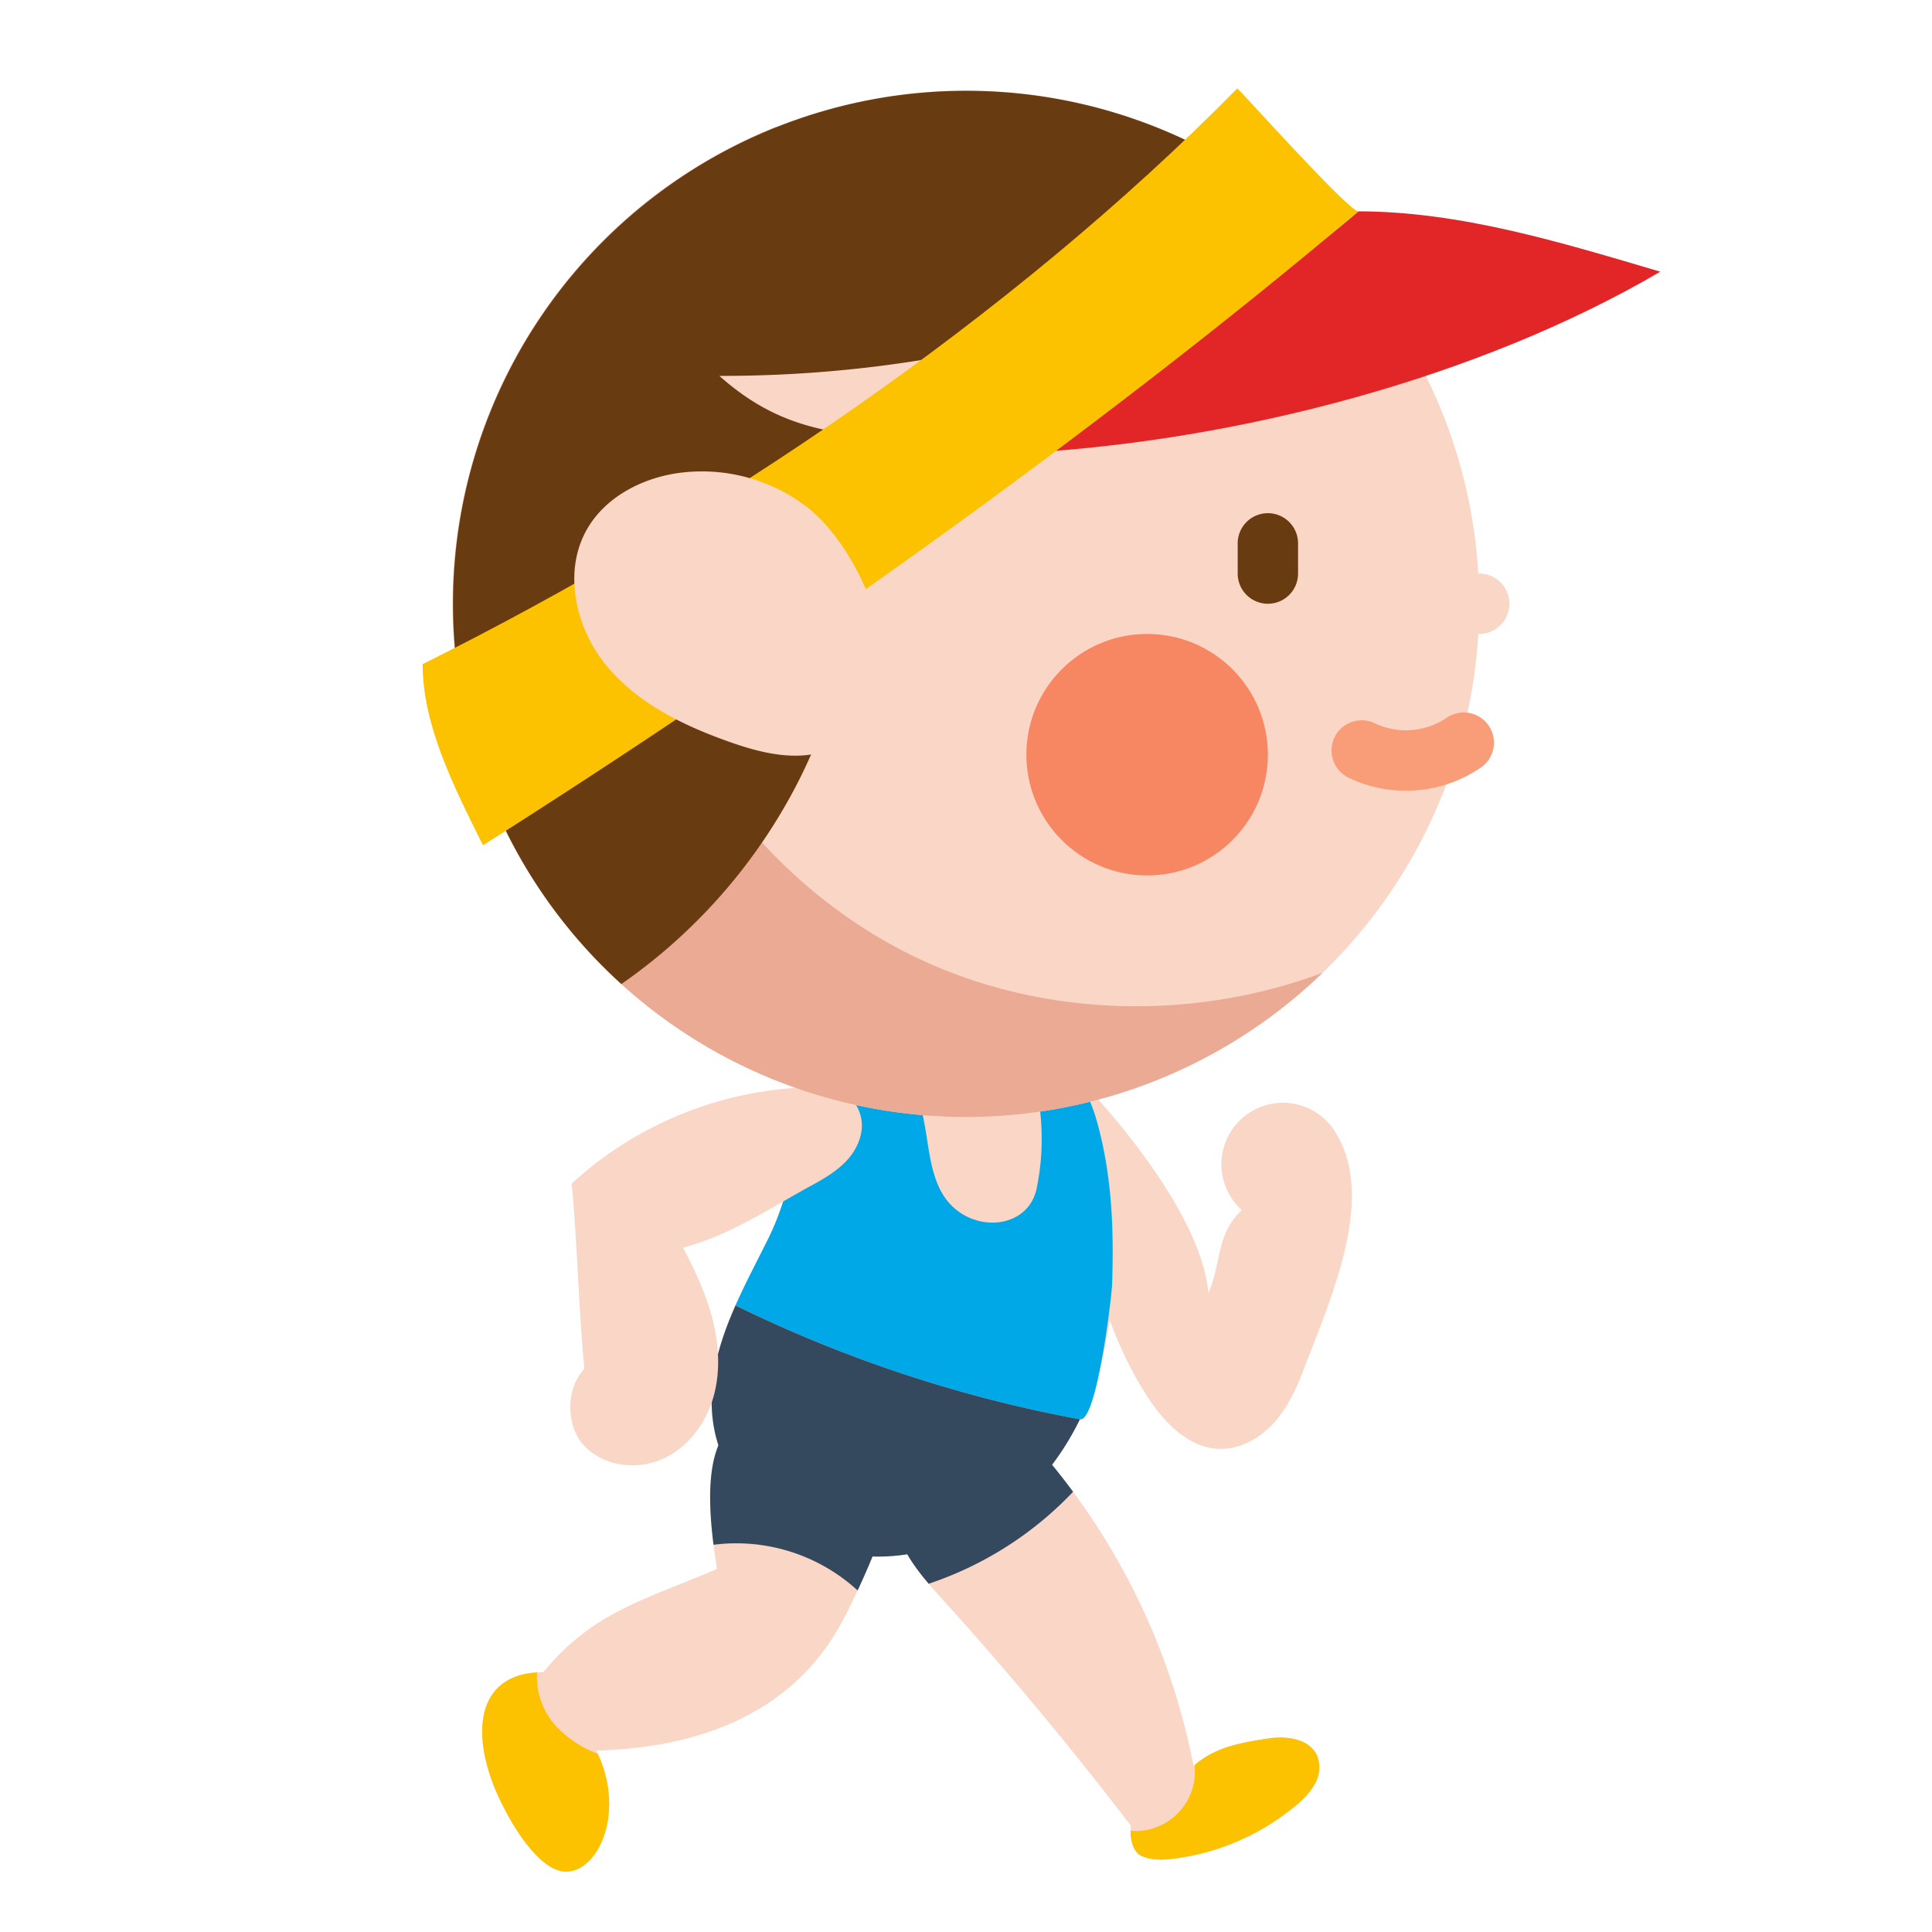 <svg height="512" viewBox="0 0 512 512" width="512" xmlns="http://www.w3.org/2000/svg"><g><g fill="#fad6c6"><path d="m353.7 299.741a16.3 16.3 0 1 0 -24.614 20.928l-.864.906c-5.792 6.077-4.683 13.439-7.991 21.155-1.5-18.011-19.934-41.481-32.228-54.73.4 12.954 4.565 32.805.416 45.084 4.344 13.632 8.174 25.793 16.1 37.706 4.359 6.551 10.64 12.88 18.5 13.162 5.5.2 10.767-2.731 14.478-6.793s6.067-9.167 8.024-14.309c7.36-19.331 19.368-45.714 8.179-63.109z"/><path d="m189.059 377.462c2.857 18.474 20.2 32.9 38.8 34.8s37.321-7.424 49.208-21.851 17.432-33.34 18.126-52.02c.588-15.835-2.305-32.223-11.009-45.464-14.755-22.445-58.821-34.286-69.507-1.583-4.147 12.688-4.942 24.506-11.059 36.876-7.544 15.253-17.302 31.508-14.559 49.242z"/><path d="m316.307 468a179.942 179.942 0 0 0 -39.027-81.655c-7.465-1.6-15.639-3.682-23.153-2.322s-14.886 6.442-16.552 13.9c-2.072 9.267 4.9 17.871 11.283 24.906q26.685 29.424 50.847 61.009c-.366 2.89.272 6.963 2.956 8.094s5.724.982 8.614.612a62.719 62.719 0 0 0 32.078-14.031 20.167 20.167 0 0 0 5.111-5.776 8.673 8.673 0 0 0 .575-7.474c-2.016-4.487-8.065-5.307-12.927-4.556-7.419 1.145-14.2 2.303-19.805 7.293z"/></g><path d="m277.28 386.35q3.705 4.38 7.1 8.99a93.552 93.552 0 0 1 -38.27 24.37c-5.44-6.4-10.31-13.85-8.54-21.79 1.67-7.45 9.04-12.53 16.56-13.89s15.68.72 23.15 2.32z" fill="#35495e"/><path d="m348.46 472.74a20.088 20.088 0 0 1 -5.11 5.77 62.62 62.62 0 0 1 -32.08 14.03c-2.88.37-5.92.52-8.61-.61-2.29-.97-3.09-4.07-3.04-6.76a15.735 15.735 0 0 0 16.95-17.4c5.55-4.8 12.23-5.94 19.54-7.06 4.86-.75 10.91.06 12.93 4.55a8.661 8.661 0 0 1 -.58 7.48z" fill="#fcc200"/><path d="m294.774 338.388q-.029 1.029-.064 2.062c-.115 3.322-4.072 36.5-8.52 35.68a353.6 353.6 0 0 1 -91.28-30.17c2.69-6.07 5.85-11.98 8.7-17.74 6.12-12.37 6.92-24.18 11.06-36.87 3.89-11.88 12.18-17.89 21.87-19.63a104.845 104.845 0 0 1 8.81 28.15c1.16 7.13 1.91 15.07 7.21 19.99 7.466 6.931 20.08 5.086 22.167-4.914a65.233 65.233 0 0 0 -.023-26.376c-.6-2.891-3.313-7.568-.5-9.194 2.847-1.646 9.335 4.2 10.852 6.037 3.376 4.1 5.066 9.309 6.35 14.461 3.183 12.79 3.73 25.464 3.368 38.514z" fill="#00a8e7"/><path d="m190.1 383.751c-3.46 9.265-1.4 23.47-.1 32.045-19.759 8.446-32.807 11.364-46.021 27.355-19.288 0-19.623 18.98-9.979 36.808 0 0 8 16.041 16 16.041 8.637 0 16-16.041 8-32.082 27.376-.742 50.98-9.811 64-32.081 4.693-8.027 17.044-34.7 15.566-43.716s-8.3-17.651-17.9-19.795c-9.079-2.028-22.338 4.107-27.586 11.583a17.04 17.04 0 0 0 -1.98 3.842z" fill="#fad6c6"/><path d="m158.41 464.77c7.33 15.75.08 31.23-8.41 31.23-8 0-16-16.04-16-16.04-9.36-17.3-9.32-35.69 8.32-36.75a19.487 19.487 0 0 0 5.05 14.26 29.658 29.658 0 0 0 11.04 7.3z" fill="#fcc200"/><path d="m227.28 421.49a47.6 47.6 0 0 0 -38.19-12.11c-1.03-8.21-1.68-18.41 1.01-25.63a17.168 17.168 0 0 1 1.98-3.84c5.25-7.48 18.51-13.61 27.59-11.58 9.59 2.14 16.42 10.77 17.9 19.79 1.06 6.49-5.04 22.12-10.29 33.37z" fill="#35495e"/><path d="m286.19 376.13a72.754 72.754 0 0 1 -9.13 14.28c-11.88 14.43-30.61 23.76-49.21 21.86s-35.93-16.33-38.79-34.81c-1.7-11.03 1.43-21.49 5.85-31.5a353.6 353.6 0 0 0 91.28 30.17z" fill="#35495e"/><path d="m219.944 288.14a97.176 97.176 0 0 0 -68.436 25.517c1.529 16.274 1.812 32.812 3.342 49.085-5.016 5.335-4.95 15.4.183 20.619s13.673 6.291 20.386 3.367 11.558-9.32 13.6-16.352 1.5-14.625-.438-21.686-5.224-13.673-8.682-20.128l.441 2.276c13.1-3.415 23.059-10.318 34.944-16.8 3.5-1.909 7-4 9.591-7.021s4.185-7.163 3.269-11.041-4.218-7.704-8.2-7.836z" fill="#fad6c6"/><circle cx="256" cy="160" fill="#fad6c6" r="136"/><path d="m243.4 254.022c-43.224-20.4-74.02-64.98-77.806-112.627-3.14-39.506 12.4-79.848 40.294-107.86a136.014 136.014 0 1 0 144.6 224.271c-34.325 12.815-73.882 11.894-107.088-3.784z" fill="#eaaa94"/><path d="m226.04 115.13c5.44 30.74-.39 64.27-14.54 92.1a146.364 146.364 0 0 1 -46.83 53.55 136.005 136.005 0 1 1 183.77-200.54 332.39 332.39 0 0 1 -157.81 39.37c10.71 9.52 21.19 13.81 35.41 15.52z" fill="#683b11"/><path d="m440 72c-26.183-7.722-52.7-15.931-80-16-25.512 22.064-62.488 41.936-88 64 56.031-3.268 119.564-19.643 168-48z" fill="#e22526"/><path d="m360 56c-69.831 58.983-154.786 119.078-232 168-8-16-16-32-16-48 76.707-38.2 155.745-91.51 215.882-152.556-.382-.861 29.512 32.671 32.118 32.556z" fill="#fcc200"/><path d="m213.855 134.36a45.759 45.759 0 0 0 -34.595-8.931c-9.465 1.468-18.788 6.387-23.607 14.665-6.5 11.172-3.259 26.089 4.9 36.112s20.285 15.968 32.465 20.3c8.433 3 17.766 5.364 26.206 2.386a22.482 22.482 0 0 0 13.762-14.292c4.897-15.743-6.792-40.679-19.131-50.24z" fill="#fad6c6"/><path d="m336 160a8 8 0 0 1 -8-8v-8a8 8 0 0 1 16 0v8a8 8 0 0 1 -8 8z" fill="#683b11"/><path d="m392 168h-8a8 8 0 0 1 0-16h8a8 8 0 0 1 0 16z" fill="#fad6c6"/><circle cx="304" cy="200" fill="#f78663" r="32"/><path d="m372.546 209.541a34.55 34.55 0 0 1 -15.233-3.49 8 8 0 0 1 7.06-14.358 19.241 19.241 0 0 0 18.928-1.417 8 8 0 1 1 9.118 13.147 34.957 34.957 0 0 1 -19.873 6.118z" fill="#f99c78"/></g></svg>